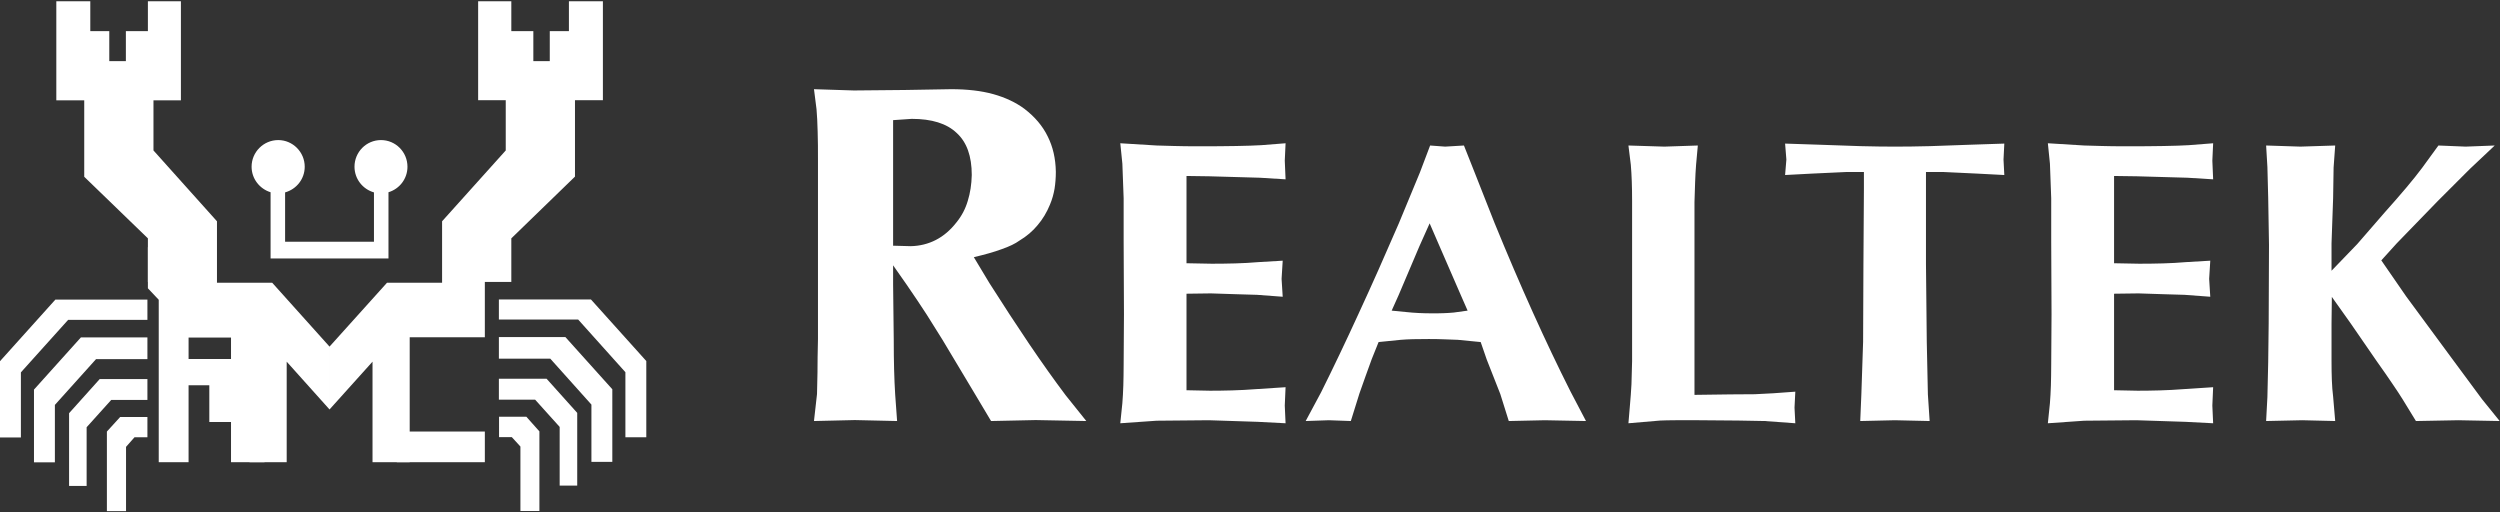 <svg version="1.2" xmlns="http://www.w3.org/2000/svg" viewBox="0 0 1567 321" width="1567" height="321">
	<rect x="0" y="0" width="1567" height="321" fill="#333333" stroke="none"/>
	<title>Realtek_logo_vector-svg</title>
	<style>
		.s0 { fill: #ffffff } 
	</style>
	<path id="path4" fill-rule="evenodd" class="s0" d="m851.7 196.3c8.1-17.5 16.4-36.2 25-56.1l13.3-32.1 6.4-16.9 9.4 0.7 11.8-0.7 6.7 16.9 12.5 31.7q24.2 59.2 47.6 105.6l9.7 18.5-25.8-0.5-22.6 0.5-5.3-16.9-8.5-21.6-3.8-11-14.3-1.4q-3.3-0.2-8-0.3-4.6-0.2-10.2-0.2-5.6 0-10 0.1c-2.9 0.1-5.5 0.2-7.6 0.4l-13.9 1.4-4.3 10.7q-1.9 5-3.8 10.5c-1.3 3.6-2.6 7.3-3.9 11l-5.4 17.3-13.8-0.5-14.5 0.5 9.7-18.1q11.5-23.1 23.6-49.5zm29.8-0.7q7.3 0.8 16.2 0.8c2.5 0 4.9 0 7.1-0.1q3.3-0.1 6.4-0.4l8.7-1.2-4.3-9.8-13.3-30.6-6.2-14.3-6.4 14.3-13 30.6-4.4 9.8zm141.1 45.3q0.2-6.8 0.4-14.6v-100.2q0-6.7-0.2-12.4-0.2-5.6-0.6-10.4l-1.5-12.1 22.5 0.7 21-0.7-1.1 12.1q-0.4 5.2-0.6 11c-0.1 3.9-0.3 8-0.4 12.3v120.9l22.5-0.3q8.6 0 15.3-0.1c4.4-0.2 8.3-0.4 11.6-0.6l13.8-1-0.5 10 0.5 9.8-19.2-1.4q-6.1-0.2-16.4-0.3-10.4 0-24.8-0.2-8.6 0-14.6 0c-4 0-7.2 0.1-9.7 0.2l-19.9 1.7 1-11.9c0.4-3.8 0.6-8 0.9-12.5zm96.3-150.9l21.2 0.7q14.2 0.5 26.1 0.9 11.9 0.3 21.5 0.3c6.8 0 14.1-0.1 22-0.3q11.8-0.4 25.6-0.9l21-0.7-0.5 10 0.5 9.7-17.2-0.9-21.2-1h-10.7v57.8l0.5 48.6 0.7 33 1.1 16.7-21.8-0.5-21.7 0.5 0.7-16.7 1.1-33 0.2-48.6 0.3-47.1v-10.7h-10.8l-21.5 1-17.1 0.9 0.8-9.7zm344.8 1.2l-1 13.8-0.3 19.2-1 28.3v17.2l16.1-16.7 17.1-19.7q7.7-8.6 13.6-15.6 5.9-7 10-12.5l10.2-14 17.1 0.7 18.2-0.7-15.6 14.7-20.2 20.2-25.6 26.4-9.7 10.7 15.6 22.6 28.6 38.8 19 25.7 11 13.6-25.9-0.5-26.6 0.5-8.2-13.4q-2.4-3.9-6.5-9.9-4.1-6.1-9.8-14.1l-16.4-23.8-11.8-16.6-0.2 16.6v23.8q0 6.3 0.2 11.8 0.2 5.5 0.8 10.3l1.3 15.3-20.7-0.5-22.6 0.5 0.8-15 0.5-21.7 0.3-24.5 0.2-49.2-0.5-29.5-0.5-19.3-0.8-13.5 21.5 0.7zm-896.5-34.8l29-0.5c10 0 18.8 1 26.4 3.1q11.4 3.2 19.5 9.2c6.5 5 11.4 10.7 14.6 17.3q4.9 9.7 5.1 22.2 0 5.5-0.8 10.6c-0.6 3.4-1.5 6.7-2.9 10q-3 7.3-7.7 12.8-4.7 5.7-11.4 9.7c-2.6 1.9-6.3 3.7-11.2 5.4-4.8 1.8-10.7 3.4-17.4 5l9.8 16.3c8.7 13.7 17 26.4 24.9 38.1 8 11.8 15.6 22.5 22.9 32.2l12.9 16.1-31.7-0.6-28 0.6-9.9-16.6-20.6-34.4q-4.4-7.2-9.9-15.8-5.5-8.5-12.6-18.8l-8.4-12v12l0.4 34.6q0 20.2 0.9 34.4l1.2 16.6-26.5-0.6-25.6 0.6 1.9-16.9c0.1-3.3 0.2-7.8 0.3-13.5 0-5.7 0.1-12.7 0.3-20.9v-112.1c0-6.7 0-12.8-0.2-18.1q-0.2-8.1-0.7-13.9l-1.6-12.6 25 0.8zm3.7 97.9q8.5-0.2 15.7-3.9 7.2-3.7 12.9-11 4.9-6 7.1-13.5 2.3-7.4 2.5-16.2c0-11.8-3.1-20.6-9.5-26.4-6.2-5.9-15.6-8.8-28.1-8.8l-11.7 0.8v78.7zm-322.2 116.2h55.2v19.2h-55.2zm-82.9 19.2h-21v-25.2h-13.6v-23h-13v48.2h-18.7v-101.8l-6.8-7.2v-25.8l73.1 47.1zm-47.6-64.7h26.6v-13.6h-26.6z"/>
	<path id="path6" fill-rule="evenodd" class="s0" d="m178.7 151.5h55.7v-30.9c-7-2-12.2-8.4-12.2-16.1 0-9.2 7.4-16.7 16.6-16.7 9.2 0 16.6 7.5 16.6 16.7 0 7.6-5 13.9-11.9 16v41.5h-73.9v-41.5c-6.8-2.1-11.9-8.4-11.9-16 0-9.2 7.5-16.7 16.7-16.7 9.1 0 16.6 7.5 16.6 16.7 0 7.7-5.2 14.1-12.3 16.1zm1 75.2v63h-23.3v-78.2h-47.2v-34.8h-16.5v-27.3l-39.9-38.6v-47.9h-17.5v-62.1h21.3v18.7h11.9v18.8h10.4v-18.8h13.8v-18.7h20.7v62.1h-17.2v31.4l39.8 44.4v38.5h34.6l36 40.1v39.4zm26.9-9.5l36-40h34.5v-38.5l39.9-44.4v-31.5h-17.3v-62h20.8v18.7h13.8v18.8h10.3v-18.8h12v-18.7h21.3v62h-17.5v47.9l-39.9 38.7v27.3h-16.6v34.7h-47.1v78.3h-23.3v-63l-26.9 29.9v-39.4zm0 39.4zm0 0zm-193.5 17.6h-13.1v-47.8l34.7-38.6h57.7v12.7h-49.7l-29.6 32.9zm8.2-30l29.4-32.7h41.7v13.6h-32.2l-25.8 28.7v36h-13.1zm71.1-6.6v13.1h-22.7l-15.4 17.1v36.8h-11v-45.6l19.2-21.4zm0 36.5h-8.1l-5.3 6v40.3h-12v-49.9l8.3-9.1h17.1zm299.6-40.8l-29.6-33h-49.7v-12.6h57.7l34.7 38.6v47.8h-13.1zm-8.2 56.2h-13.1v-35.9l-25.8-28.8h-32.2v-13.5h41.7l29.4 32.7zm-41.2-52.1l19.2 21.4v45.6h-11v-36.8l-15.4-17.1h-22.7v-13.1zm-29.8 23.8h17.1l8.2 9.2v49.9h-11.9v-40.4l-5.4-5.9h-8z"/>
	<path id="path14" class="s0" d="m704.1 241.7c0.1-4 0.2-8.4 0.2-13l0.2-31.7-0.2-45.8v-26.9l-0.8-21.7-1.3-12.8 22.8 1.4q4 0.2 10.6 0.3 6.5 0.2 15.7 0.2 27.3 0 39.2-0.7l15.3-1.2-0.5 10.9 0.5 11.7-16.1-1-31.7-0.9-14.3-0.2v54.7l15.8 0.3q7.5 0 14.8-0.2 7.3-0.2 14.4-0.8l15.3-0.9-0.7 11.4 0.7 11.2-16.1-1.2c-4.2-0.1-8.7-0.3-13.5-0.4q-7.1-0.3-15.4-0.5l-15.3 0.2v60.5l14.8 0.3q6.5 0 13.8-0.2 7.3-0.2 15.1-0.8l18.4-1.2-0.5 11.5 0.5 11.1-17.4-0.9-30.7-1-32.7 0.3-22.8 1.6 1.3-12.6q0.4-5 0.6-11zm581.4 0c0.1-4 0.2-8.4 0.2-13l0.2-31.7-0.2-45.8v-26.9l-0.8-21.7-1.3-12.8 22.8 1.4q4 0.2 10.6 0.3 6.6 0.2 15.8 0.2 27.2 0 39.1-0.7l15.3-1.2-0.5 10.9 0.5 11.7-16.1-1-31.7-0.9-14.3-0.2v54.7l15.8 0.3q7.5 0 14.8-0.2 7.3-0.2 14.4-0.8l15.3-0.9-0.7 11.4 0.7 11.2-16.1-1.2c-4.2-0.1-8.7-0.3-13.5-0.4q-7.1-0.3-15.4-0.5l-15.3 0.2v60.5l14.8 0.3q6.5 0 13.8-0.2 7.3-0.2 15.1-0.8l18.4-1.2-0.5 11.5 0.5 11.1-17.4-0.9-30.7-1-32.7 0.3-22.8 1.6 1.3-12.6q0.4-5 0.6-11z"/>
</svg>